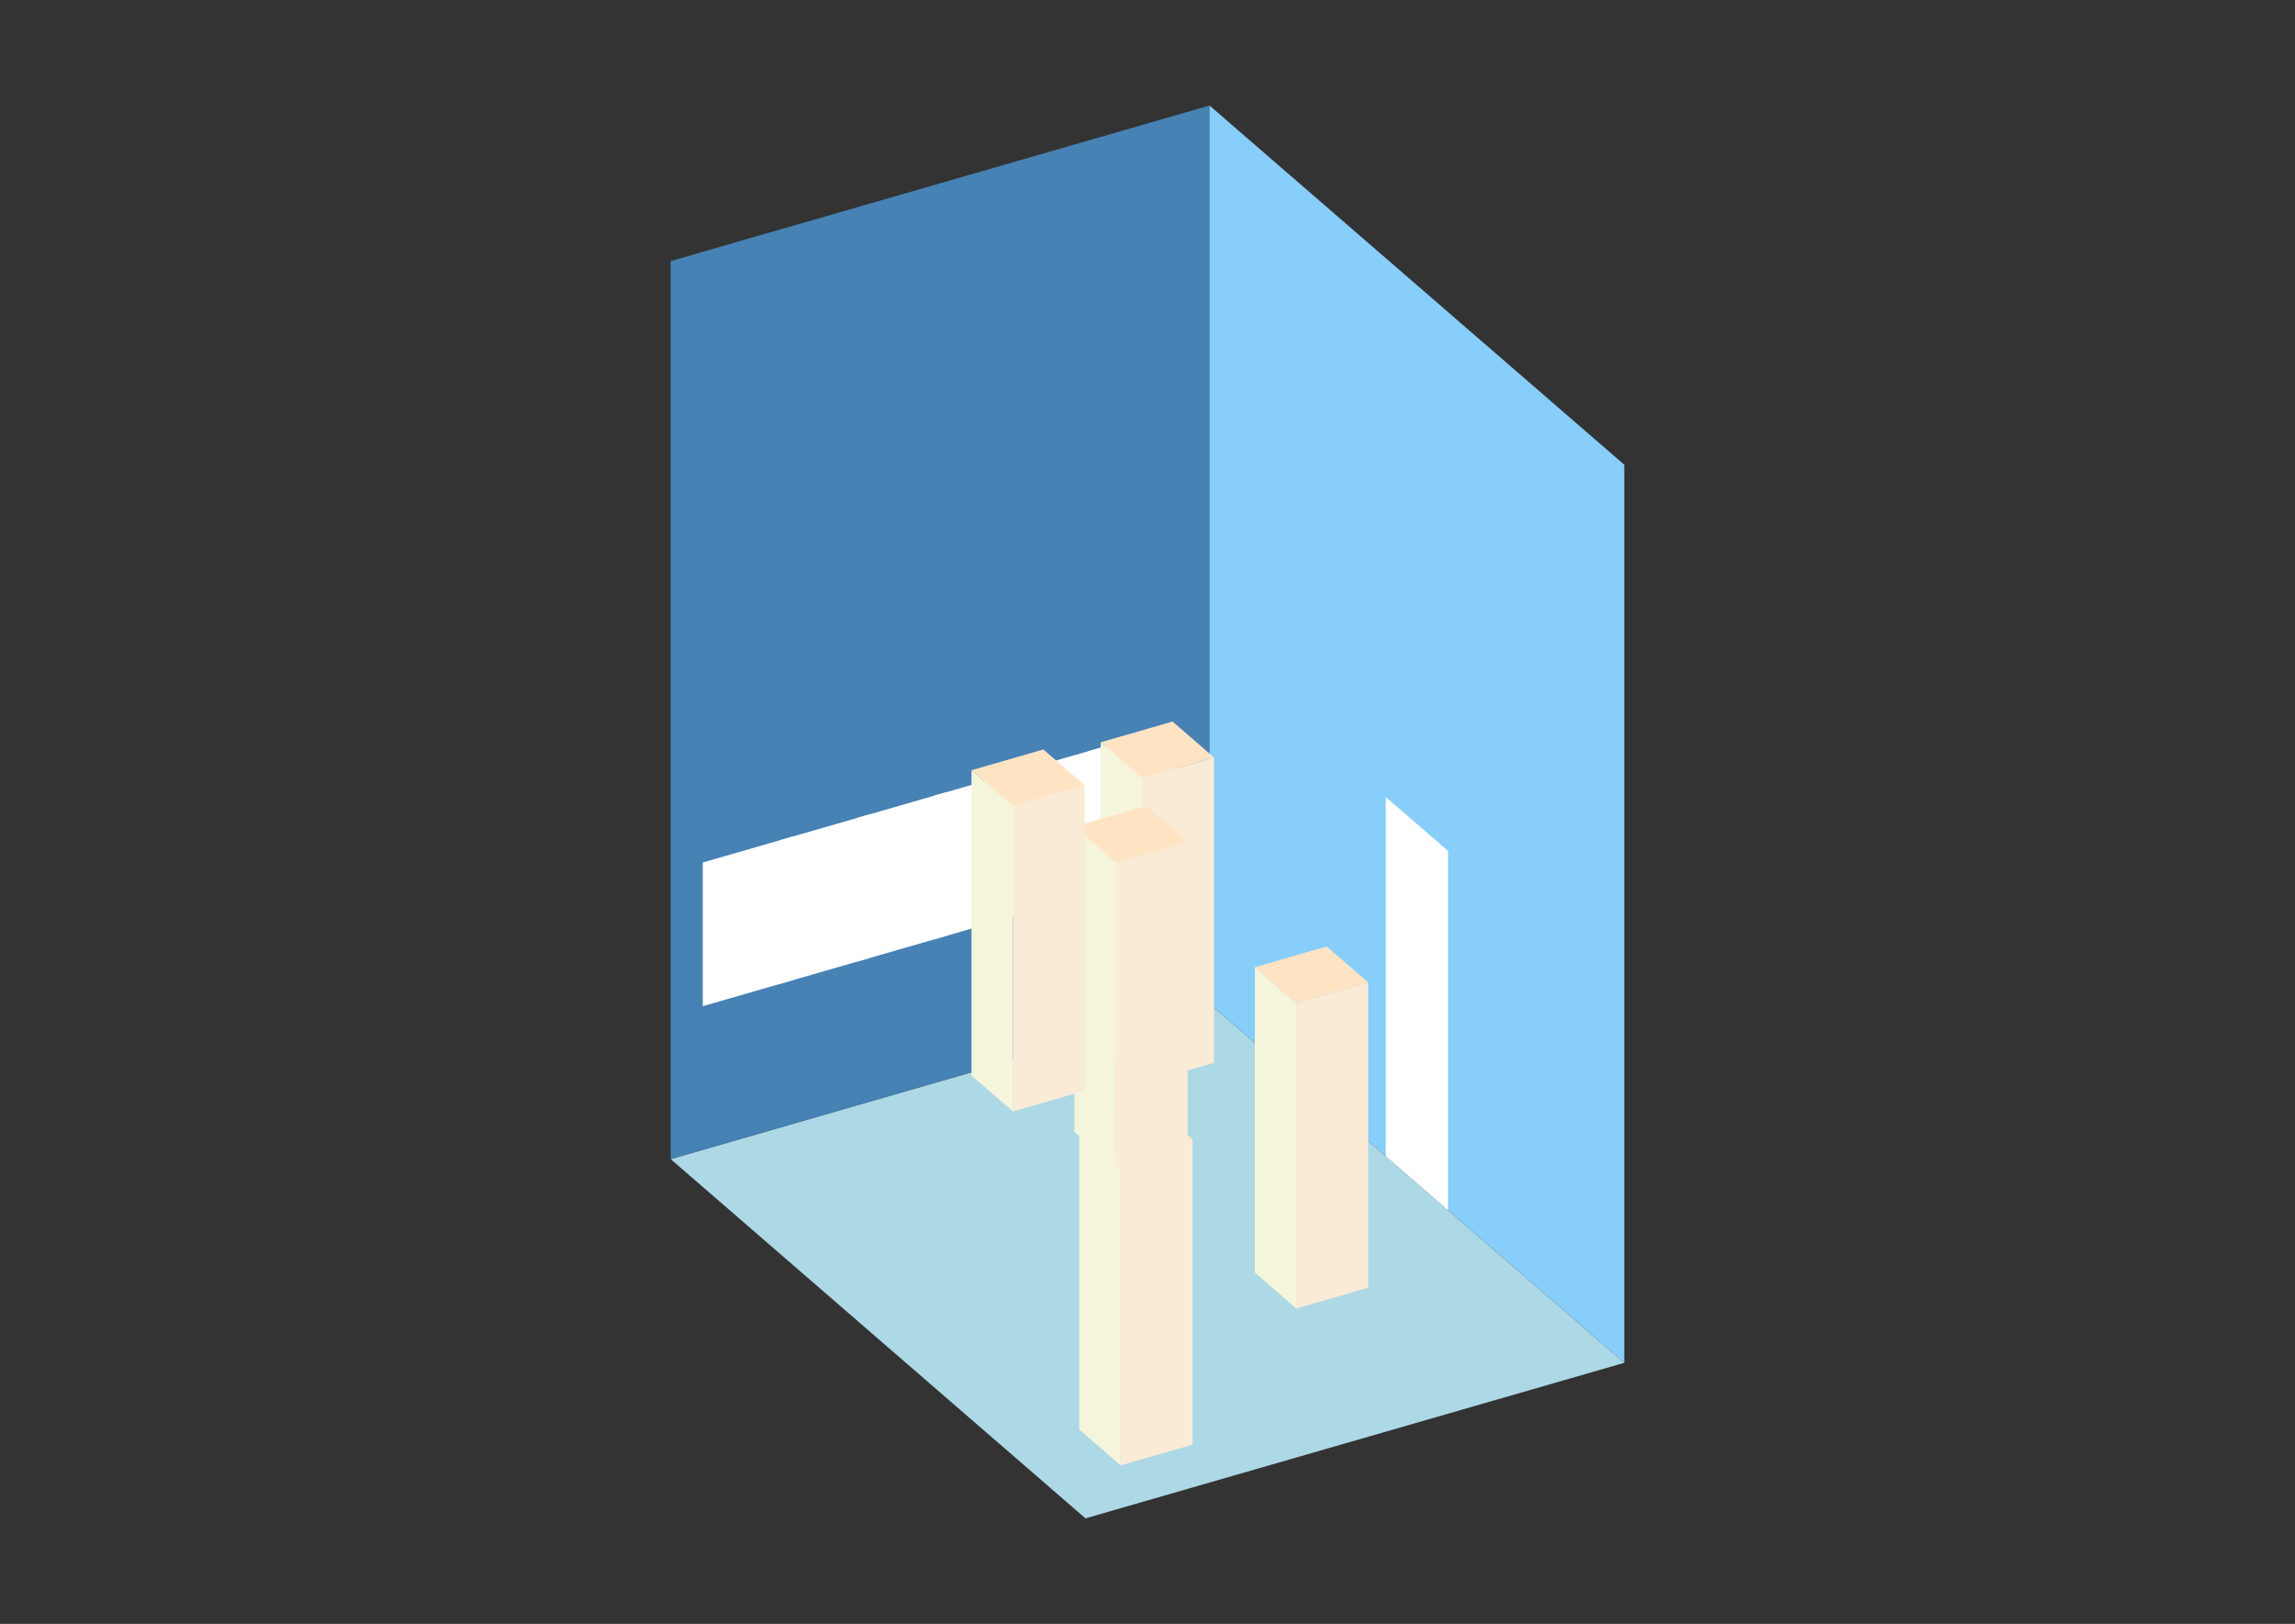 <?xml version="1.0" encoding="UTF-8"?>
<svg
  xmlns="http://www.w3.org/2000/svg"
  width="848"
  height="600"
  style="background-color:white"
>
  <rect width="100%" height="100%" fill="#333333" stroke="none"/>
  <polygon fill="lightblue" points="401.084,561.012 247.823,428.283 446.916,370.81 600.177,503.539" />
  <polygon fill="steelblue" points="247.823,428.283 247.823,96.461 446.916,38.988 446.916,370.81" />
  <polygon fill="lightskyblue" points="600.177,503.539 600.177,171.717 446.916,38.988 446.916,370.81" />
  <polygon fill="white" points="535.041,447.129 535.041,314.4 512.052,294.491 512.052,427.22" />
  <polygon fill="white" points="259.673,371.771 259.673,318.679 292.855,309.1 292.855,362.192" />
  <polygon fill="white" points="288.115,363.56 288.115,310.469 321.297,300.89 321.297,353.981" />
  <polygon fill="white" points="316.557,355.35 316.557,302.258 349.739,292.679 349.739,345.771" />
  <polygon fill="white" points="344.999,347.139 344.999,294.048 378.181,284.469 378.181,337.56" />
  <polygon fill="white" points="373.441,338.929 373.441,285.837 406.623,276.258 406.623,329.35" />
  <polygon fill="white" points="401.883,330.718 401.883,277.627 435.065,268.048 435.065,321.139" />
  <polygon fill="antiquewhite" points="478.998,483.471 478.998,370.651 505.544,362.988 505.544,475.807" />
  <polygon fill="beige" points="478.998,483.471 478.998,370.651 463.672,357.378 463.672,470.198" />
  <polygon fill="bisque" points="478.998,370.651 463.672,357.378 490.218,349.715 505.544,362.988" />
  <polygon fill="antiquewhite" points="414.081,541.428 414.081,428.609 440.626,420.945 440.626,533.765" />
  <polygon fill="beige" points="414.081,541.428 414.081,428.609 398.754,415.336 398.754,528.155" />
  <polygon fill="bisque" points="414.081,428.609 398.754,415.336 425.3,407.673 440.626,420.945" />
  <polygon fill="antiquewhite" points="422.025,400.354 422.025,287.534 448.571,279.871 448.571,392.69" />
  <polygon fill="beige" points="422.025,400.354 422.025,287.534 406.699,274.261 406.699,387.081" />
  <polygon fill="bisque" points="422.025,287.534 406.699,274.261 433.245,266.598 448.571,279.871" />
  <polygon fill="antiquewhite" points="412.318,431.533 412.318,318.714 438.864,311.051 438.864,423.87" />
  <polygon fill="beige" points="412.318,431.533 412.318,318.714 396.992,305.441 396.992,418.261" />
  <polygon fill="bisque" points="412.318,318.714 396.992,305.441 423.538,297.778 438.864,311.051" />
  <polygon fill="antiquewhite" points="374.295,410.676 374.295,297.857 400.841,290.194 400.841,403.013" />
  <polygon fill="beige" points="374.295,410.676 374.295,297.857 358.969,284.584 358.969,397.403" />
  <polygon fill="bisque" points="374.295,297.857 358.969,284.584 385.515,276.921 400.841,290.194" />
</svg>
